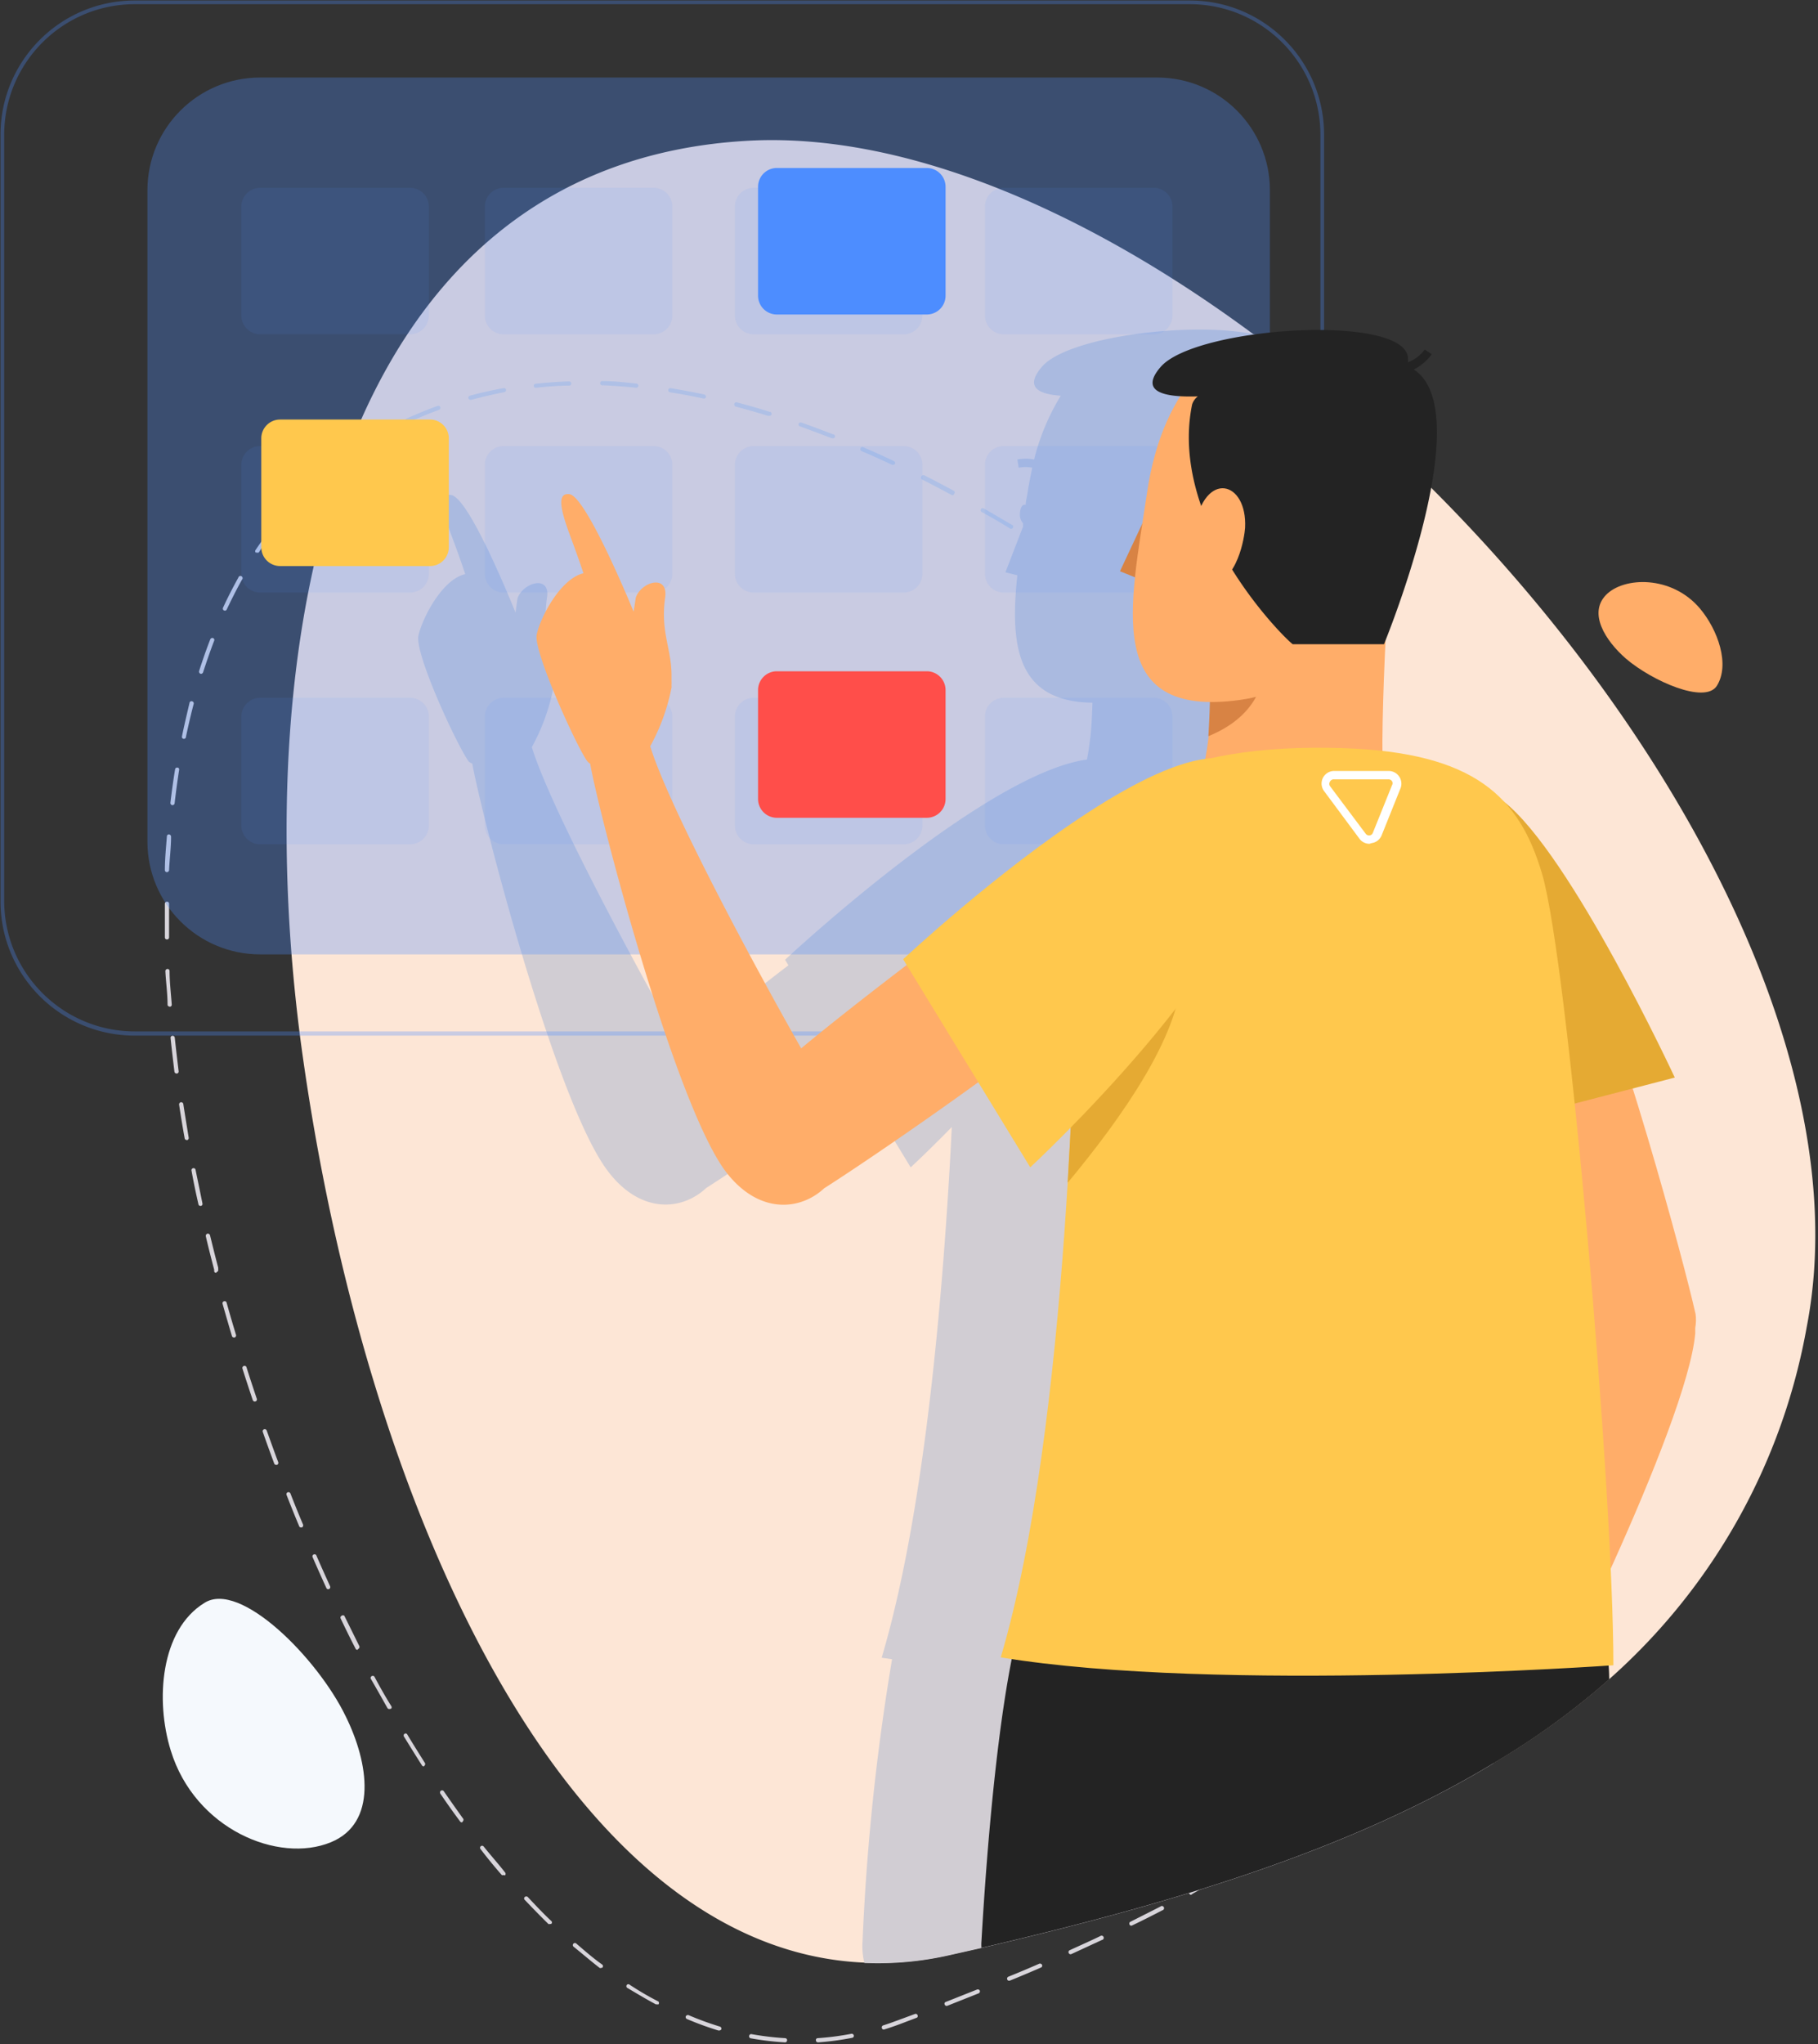 <svg xmlns="http://www.w3.org/2000/svg" width="542" height="609" viewBox="0 0 542 609"><rect x="0" y="0" width="542" height="609" fill="#333333" stroke="none"/><g><g><g><path fill="#fde6d6" d="M538.649 395.298a182.85 182.85 0 0 1-58.9 105 223.2 223.2 0 0 1-34.5 25c-43.25 26.15-96.85 42-152.65 55l-9.55 2.15a96 96 0 0 1-25.3 2.3c-88.75-3.7-149.2-135.25-168-273.7-16.4-123.25 11.05-262.85 133.95-269.15 46.15-2.3 100 20.7 150 57.7 3.6 2.65 7.2 5.4 10.75 8.2l2.2 1.75c93.35 74.4 169.6 195.05 152 285.75z"/></g><g><path fill="#f5f9fd" d="M103.055 511.347c6.95 14.05 9.5 31.85-4.45 37.55-15.6 6.4-40.5-3.9-47.7-27.35-4.65-15-3.05-35.9 10-43.95 10.65-6.9 33.85 16.55 42.15 33.75z"/></g><g><path fill="#ffad69" d="M484.754 196.25c-6.25-5.45-11.25-13.55-5.95-19 5.3-5.45 19.6-5.9 28 4.05 5.35 6.35 9.05 16.75 5 23.1-3.6 5.4-19.25-1.5-27.05-8.15z"/></g><g><path fill="#d8d5db" d="M159.752 115.538a.55.55 0 0 1-.6-.549.548.548 0 0 1 .55-.648c3.25-.35 6.6-.6 10-.699a.65.65 0 0 1 .6.599.598.598 0 0 1-.6.648c-3.35 0-6.7.3-10 .65zm20-.748a.65.65 0 0 1-.709-1 .65.65 0 0 1 .71-.248c3.3 0 6.7.4 10 .749a.6.6 0 0 1 .55.698.65.65 0 0 1-.55.55c-3.3-.35-6.65-.6-10-.75zm30 3.947c-3.3-.699-6.6-1.347-10-1.846a.649.649 0 0 1-.5-.749.599.599 0 0 1 .7-.499c3.2.55 6.55 1.148 10 1.896a.649.649 0 0 1 .5.749.6.6 0 0 1-.7.45zm-69.5.4a.7.7 0 0 1-.6-.45.649.649 0 0 1 .45-.798c3.15-.848 6.45-1.597 10-2.245a.601.601 0 0 1 .75.449.649.649 0 0 1-.5.748c-3.3.649-6.55 1.397-9.7 2.246zm88.691 4.75a230.533 230.533 0 0 0-9.591-2.745.699.699 0 0 1-.45-.749.649.649 0 0 1 .85-.499c3.146.848 6.394 1.747 9.64 2.795a.6.6 0 1 1 0 1.197zm-107.54 2.048a.7.7 0 0 1-.55-.349.648.648 0 0 1 .3-.848c3.002-1.348 6.105-2.645 9.308-3.793a.602.602 0 0 1 .801.35.648.648 0 0 1-.35.798 126.813 126.813 0 0 0-9.209 3.792zm126.45 4.6c-3.1-1.197-6.25-2.394-9.35-3.492a.648.648 0 0 1-.4-.799.7.7 0 0 1 .8-.349c3.15 1.098 6.3 2.295 9.4 3.493a.6.6 0 1 1 0 1.198zm-143.752 5.4a.55.55 0 0 1-.5-.25.599.599 0 0 1 0-.848c2.748-1.947 5.545-3.794 8.442-5.442a.65.65 0 0 1 .65 1.099c-2.848 1.647-5.695 3.444-8.342 5.342a.6.6 0 0 1-.2.1zm161.86 2.55a251.714 251.714 0 0 0-9.109-4.092.648.648 0 0 1-.3-.848.6.6 0 0 1 .8-.3c3.104 1.348 6.157 2.695 9.16 4.143a.6.6 0 0 1 .3.798.6.6 0 0 1-.5.3zm17.841 9.05a320.458 320.458 0 0 0-8.85-4.642.649.649 0 0 1-.2-.998.6.6 0 0 1 .85-.25c2.9 1.448 5.9 3.045 8.85 4.643a.599.599 0 0 1 0 .848.55.55 0 0 1-.3.4zm-195.1 1.5a.6.6 0 0 1 0-.848c2.347-2.447 4.994-4.994 7.291-6.942a.65.65 0 0 1 .9 0 .65.65 0 0 1 0 .9c-2.448 2.147-4.995 4.444-7.192 6.84a.65.65 0 0 1-.629.06.6.6 0 0 1-.37-.01zm212.55 8.51c-2.8-1.75-5.7-3.45-8.6-5a.617.617 0 1 1 .65-1.05c2.9 1.65 5.8 3.4 8.6 5a.6.6 0 0 1 0 .85.55.55 0 0 1-.35.2zm-225 7.091a.6.6 0 0 1 0-.849c1.9-2.847 3.9-5.544 5.95-8.141a.6.6 0 0 1 .85 0 .6.6 0 0 1 0 .899c-2 2.547-4 4.994-5.85 7.991a.55.55 0 0 1-.6.1zm241.8 3.76l-8.3-5.6a.617.617 0 0 1 .65-1.05c2.833 1.8 5.633 3.65 8.4 5.55a.65.65 0 0 1 0 .85.5.5 0 0 1-.4.25.4.4 0 0 1-.35 0zm16.7 11.64h-.35c-2.65-1.997-5.4-3.994-8.1-5.891a.648.648 0 0 1 .7-1.049c2.75 1.947 5.45 3.945 8.15 5.942a.599.599 0 0 1 0 .849.6.6 0 0 1-.4.15zM66.46 181.53a.599.599 0 0 1 .042-.493c1.4-3.047 2.95-6.044 4.55-8.941a.65.65 0 1 1 1.1.6c-1.6 2.846-3.1 5.844-4.55 8.89a.6.6 0 0 1-.8.3.6.6 0 0 1-.342-.356zm283.592 10.857c-2.6-2.098-5-4.245-7.8-6.242a.648.648 0 0 1 .8-.999c2.55 2.048 5 4.145 7.8 6.292a.599.599 0 0 1 0 .849.7.7 0 0 1-.4.1.55.55 0 0 1-.4 0zm-290.3 8.35a.7.7 0 0 1-.4-.8c1.05-3.246 2.15-6.444 3.35-9.49a.7.7 0 0 1 .8-.35.6.6 0 0 1 .35.799c-1.15 2.997-2.25 6.194-3.3 9.391a.65.65 0 0 1-.8.45zm305.75 4.7c-2.45-2.247-5-4.444-7.55-6.592a.698.698 0 0 1 0-.898.65.65 0 0 1 .9 0l7.55 6.591a.698.698 0 0 1 0 .899.65.65 0 0 1-.7.032.65.65 0 0 1-.2-.032zm14.641 13.75c-2.447-2.347-4.994-4.694-7.241-6.941a.6.6 0 0 1 0-.85.65.65 0 0 1 .899 0c2.397 2.248 4.994 4.595 7.241 6.942a.65.65 0 0 1 0 .9.6.6 0 0 1-.627 0 .5.5 0 0 1-.272-.05zm-325.81.689a.599.599 0 0 1-.08-.488c.65-3.247 1.45-6.544 2.25-9.991a.6.6 0 0 1 .8-.45.65.65 0 0 1 .45.75c-.85 3.197-1.6 6.494-2.3 9.74a.65.65 0 0 1-.7.7.6.6 0 0 1-.42-.261zm339.52 13.662c-2.25-2.448-4.6-4.995-6.9-7.242a.649.649 0 0 1 0-.899.7.7 0 0 1 .9 0c2.3 2.397 4.65 4.994 6.9 7.292a.649.649 0 0 1 0 .898.8.8 0 0 1-.45-.05.55.55 0 0 1-.45 0zm-343.05 5.65c.4-3.347.85-6.694 1.4-9.991a.6.6 0 0 1 .7-.5.55.55 0 0 1 .5.7c-.5 3.197-.95 6.544-1.35 9.991a.65.65 0 0 1-.7.5.65.65 0 0 1-.55-.7zm356.29 9.36l-6.541-7.6a.6.6 0 0 1 0-.85.599.599 0 0 1 .899 0c2.147 2.4 4.344 5 6.541 7.55a.65.65 0 0 1 0 .9.549.549 0 0 1-.4 0 .648.648 0 0 1-.499 0zm-357.34 11.3a.6.6 0 0 1-.6-.65c0-3.35.35-6.7.6-10a.6.6 0 0 1 .65-.6.7.7 0 0 1 .6.7c0 3.25-.45 6.65-.6 10a.65.65 0 0 1-.65.55zm370.54 4.34a.6.6 0 0 1-.5 0 362.17 362.17 0 0 0-6.141-7.891.6.6 0 0 1 0-.85.6.6 0 0 1 .899 0c1.997 2.548 4.094 4.995 6.141 7.892a.65.65 0 0 1 0 .9zm-370.54 15.71a.6.6 0 0 1-.6-.6v-7.05-3a.6.6 0 0 1 .6-.6.6.6 0 0 1 .65.6v10a.6.6 0 0 1-.6.65zm381.45.59c-1.8-2.697-3.7-5.444-5.65-8.24a.6.6 0 0 1 0-.85.65.65 0 0 1 .9 0c2 2.747 3.9 5.544 5.7 8.241.21.244.21.606 0 .85a.5.5 0 0 1-.4 0 .8.8 0 0 1-.55 0zm11.15 17a.55.55 0 0 1-.5-.299c-1.65-2.847-3.4-5.694-5-8.541a.699.699 0 0 1 0-.9.65.65 0 0 1 .85 0c1.8 2.898 3.55 5.745 5 8.592a.6.6 0 0 1 0 .85zm-391.8 2.41a.6.6 0 0 1-.6-.55c0-3.4-.5-6.8-.65-10a.65.65 0 0 1 .6-.65.6.6 0 0 1 .65.6c0 3.25.4 6.6.65 10a.6.6 0 0 1-.6.65zm401.3 15.241a.75.75 0 0 1-.6-.35c-1.4-2.897-2.95-5.894-4.55-8.891a.649.649 0 0 1 0-.85.65.65 0 0 1 .85.25 304.91 304.91 0 0 1 4.6 8.942.65.65 0 0 1-.3.85zm-399.2 4.71a.65.65 0 0 1-.65-.55c-.4-3.3-.8-6.65-1.15-10a.6.6 0 0 1 .55-.7.65.65 0 0 1 .7.55c.35 3.3.75 6.65 1.15 10a.6.6 0 0 1-.55.7zm407.1 13.64a.65.65 0 0 1-.6-.4c-1.2-3.046-2.45-6.143-3.8-9.24a.599.599 0 0 1 .3-.8.65.65 0 0 1 .85.3c1.35 3.097 2.65 6.194 3.8 9.291a.599.599 0 0 1-.35.8zm-404.1 6.16a.6.6 0 0 1-.6-.5c-.6-3.3-1.15-6.65-1.65-10a.65.65 0 0 1 .55-.75.65.65 0 0 1 .7.55c.5 3.3 1.05 6.6 1.6 10a.65.65 0 0 1-.5.75zm410.8 12.85a.6.6 0 0 1-.6-.5c-.9-3.1-1.9-6.35-2.95-9.5a.6.6 0 0 1 .4-.8.6.6 0 0 1 .8.4c1.05 3.2 2.05 6.45 2.95 9.6a.6.6 0 0 1-.45.75zm-406.7 6.791a.6.6 0 0 1-.6-.5c-.75-3.297-1.45-6.594-2.05-9.99a.599.599 0 0 1 .5-.75.6.6 0 0 1 .7.5c.65 3.197 1.35 6.494 2.05 9.99a.599.599 0 0 1-.45.75zm410.75 12.61a.65.65 0 0 1-.65-.5c-.5-3.2-1.1-6.5-1.8-10a.65.65 0 0 1 .45-.75.65.65 0 0 1 .75.5c.75 3.3 1.35 6.6 1.85 10a.6.6 0 0 1-.5.7zm-406.05 7.34a.6.6 0 0 1-.6-.45v-.499c-.85-3.247-1.7-6.494-2.5-9.991a.7.7 0 0 1 .5-.75.7.7 0 0 1 .75.45c.8 3.247 1.6 6.494 2.45 9.692v.5a.65.65 0 0 1-.45.799zm407.75 12.66a.6.6 0 0 1-.6-.6c0-3.3-.25-6.65-.5-10a.6.6 0 0 1 .55-.7.65.65 0 0 1 .7.6c0 3.3.45 6.7.5 10a.65.65 0 0 1-.6.65zm-402.45 6.59a.65.65 0 0 1-.6-.399c-.95-3.197-1.9-6.444-2.8-9.641a.599.599 0 0 1 .45-.75.6.6 0 0 1 .75.4c.9 3.247 1.85 6.444 2.8 9.592a.65.65 0 0 1-.4.799zm401.2 13.461a.55.55 0 0 1-.55-.65c.35-3.25.65-6.6.85-10a.6.6 0 0 1 .65-.6.7.7 0 0 1 .6.65c0 3.4-.5 6.75-.85 10a.65.65 0 0 1-.5.55zm-395 5.64a.7.7 0 0 1-.6-.45c-1.05-3.147-2.1-6.294-3.1-9.49a.65.65 0 0 1 1.2-.4c1 3.197 2.05 6.344 3.1 9.491a.599.599 0 0 1-.4.8zm391.65 13.86a.65.65 0 0 1-.5-.75c.7-3.3 1.35-6.6 1.85-10a.65.65 0 0 1 .75-.5.6.6 0 0 1 .5.7c-.5 3.25-1.15 6.55-1.85 10a.7.7 0 0 1-.45 1zm-385.25 5a.65.65 0 0 1-.6-.4c-1.15-3.1-2.3-6.25-3.4-9.4a.617.617 0 0 1 1.15-.45c1.15 3.15 2.25 6.3 3.45 9.45a.65.65 0 0 1-.4.8zm380 14.44a.65.65 0 0 1-.4-.798c1.1-3.148 2.05-6.345 2.95-9.492a.619.619 0 0 1 1.2.3c-.9 3.197-1.9 6.444-2.95 9.591a.65.65 0 0 1-.6.4zm-372.6 4.2a.55.55 0 0 1-.55-.349c-1.3-3.097-2.55-6.194-3.75-9.291a.599.599 0 0 1 .35-.85.65.65 0 0 1 .8.4 297.52 297.52 0 0 0 3.75 9.242.7.7 0 0 1-.35.849zm364.7 13.452c1.452-2.947 2.804-5.994 4.107-9.091a.6.6 0 0 1 .801-.3.649.649 0 0 1 .351.8c-1.302 3.096-2.655 6.193-4.108 9.14a.652.652 0 0 1-.851.3.649.649 0 0 1-.3-.849zm-356.6 4.95a.6.6 0 0 1-.55-.35 511.46 511.46 0 0 1-4.1-9.192.599.599 0 0 1 .3-.799.6.6 0 0 1 .85.35c1.3 3.047 2.7 6.094 4.05 9.091a.65.65 0 0 1-.3.85zm347.15 13.35h-.3a.6.6 0 0 1 0-.85c1.8-2.797 3.5-5.644 5-8.541a.65.65 0 1 1 1.1.6c-1.65 2.896-3.4 5.794-5 8.59a.7.7 0 0 1-.7.25zm-338.45 4.71a.6.6 0 0 1-.55-.35c-1.55-3-3.05-6.05-4.45-9a.6.6 0 0 1 .3-.8.6.6 0 0 1 .8 0l4.45 9a.65.65 0 0 1-.25.85zm326.3 11.44a.649.649 0 0 1 0-.9c2.1-2.596 4.15-4.994 6.1-7.89a.6.6 0 1 1 .85.849c-1.95 2.647-4 5.344-6.15 7.94a.55.55 0 0 1-.3 0zm-316.8 6.2a.65.65 0 0 1-.55-.3c-1.6-2.847-3.25-5.794-5-8.79a.65.65 0 0 1 1.1-.6c1.6 2.997 3.25 5.944 5 8.741.21.244.21.605 0 .85zm303.3 8.6a.55.55 0 0 1 0-.849c2.35-2.397 4.7-4.994 6.9-7.191a.6.6 0 0 1 .85 0 .649.649 0 0 1 0 .899c-2.2 2.397-4.55 4.994-6.95 7.241a.6.6 0 0 1-.4-.1.45.45 0 0 1-.4 0zm-293 8.5a.7.7 0 0 1-.55-.3 631.459 631.459 0 0 1-5.3-8.49.649.649 0 0 1 0-.85.6.6 0 0 1 .85 0c1.7 2.847 3.5 5.694 5.25 8.492.21.243.21.605 0 .849zm278.548 5a.7.7 0 0 1-.5-.25.6.6 0 0 1 0-.848c2.548-2.147 4.995-4.345 7.542-6.542a.6.6 0 0 1 .85 0 .65.65 0 0 1 0 .899l-7.592 6.542a.649.649 0 0 1-.15.15zm-267.249 11.66a.6.6 0 0 1-.5-.3c-1.95-2.6-3.9-5.35-5.8-8.15a.7.7 0 0 1 0-.9.65.65 0 0 1 .9 0c1.9 2.75 3.85 5.5 5.75 8.15a.6.6 0 0 1 0 .85.65.65 0 0 1-.2.3zm251.35.49a.6.6 0 0 1-.5 0 .599.599 0 0 1 0-.848c2.75-1.997 5.45-3.944 8.05-5.942a.6.6 0 1 1 .85.85c-2.6 1.996-5.3 3.994-8.1 5.94a.5.5 0 0 1-.15-.05zm-16.75 11.051a.55.55 0 0 1-.5-.3.599.599 0 0 1 0-.848c2.9-1.798 5.75-3.595 8.45-5.392a.6.6 0 1 1 .85.848c-2.7 1.798-5.55 3.595-8.45 5.392zm-222.15 4.16a.7.7 0 0 1-.5 0c-2.15-2.45-4.25-5-6.35-7.75a.605.605 0 0 1 .95-.75c2.1 2.65 4.25 5 6.35 7.7a.65.65 0 0 1 0 .9zm205 5.89a.7.7 0 0 1-.55-.35.648.648 0 0 1 .25-.848c2.95-1.597 5.9-3.245 8.7-4.992a.65.65 0 0 1 .85 0 .599.599 0 0 1 0 .848l-8.75 4.993zm-191.2 8.7a.55.55 0 0 1-.4 0 291.327 291.327 0 0 1-7.05-7.191.55.55 0 0 1 0-.849.65.65 0 0 1 .9 0c2.35 2.497 4.7 4.994 7 7.141a.55.55 0 0 1 0 .85.5.5 0 0 1-.45 0zm173.4.51a.6.6 0 0 1-.55-.35.6.6 0 0 1 .3-.85l8.891-4.5a.649.649 0 1 1 .6 1.1c-2.998 1.55-5.945 3.05-8.992 4.5zm-18.15 8.5a.6.6 0 0 1-.55-.4.6.6 0 0 1 .3-.8c3.05-1.4 6.1-2.75 9.1-4.2a.65.65 0 1 1 .5 1.15l-9.1 4.2zm-139.99 4.09a.552.552 0 0 1-.351 0c-2.603-1.997-5.006-4.094-7.809-6.341a.62.62 0 0 1-.075-.874.623.623 0 0 1 .876-.075c2.553 2.197 5.006 4.345 7.759 6.292a.599.599 0 0 1 0 .899.602.602 0 0 1-.5.05zm121.69 3.8a.55.55 0 0 1-.55-.349.648.648 0 0 1 .3-.848 301.85 301.85 0 0 0 9.26-3.892.701.701 0 0 1 .8.349.597.597 0 0 1-.3.798 365.474 365.474 0 0 1-9.26 3.893zm-105 7.04h-.3c-2.9-1.544-5.8-3.288-8.65-4.983a.646.646 0 0 1 0-.847.601.601 0 0 1 .85 0c2.8 1.844 5.7 3.538 8.55 4.984.211.243.211.604 0 .847a.652.652 0 0 1-.45-.05zm86.35.46a.6.6 0 0 1-.55-.398.547.547 0 0 1 .35-.799l9.31-3.692a.651.651 0 0 1 .8.349.648.648 0 0 1-.35.798l-9.31 3.693zm-18.7 7.051a.6.6 0 0 1-.6-.449c-.1-.33.075-.68.4-.798 1.45-.45 2.95-.998 4.45-1.547l5-1.847a.601.601 0 0 1 .8.35.548.548 0 0 1-.35.798l-5 1.896c-1.5.55-3.05 1.098-4.55 1.547zm-49.25.3a94.22 94.22 0 0 1-9.45-3.443.648.648 0 0 1-.35-.798.7.7 0 0 1 .85-.35 91.315 91.315 0 0 0 9.3 3.394.649.649 0 0 1 .45.798.7.7 0 0 1-.8.35zm29.6 3.502a.6.6 0 0 1-.6-.598.548.548 0 0 1 .55-.649 81.851 81.851 0 0 0 10-1.297.65.65 0 0 1 .75.499.598.598 0 0 1-.5.698 84.458 84.458 0 0 1-10 1.347zm-10 0a84.56 84.56 0 0 1-10-1.197.6.6 0 0 1-.5-.749.599.599 0 0 1 .7-.499c3.306.599 6.646.999 10 1.198a.6.6 0 0 1 .6.649.648.648 0 0 1-.8.599z"/></g><g><path fill="#d1cdd3" d="M469.75 395.754v1.65c-1.25 13.95-13.25 43.7-25 70 .4 9.5.7 18 .75 25v3.7h-1.45c.35 6.2.8 16.95 1.15 29.3-43.25 26.15-96.85 42-152.65 55l-9.55 2.15a96 96 0 0 1-25.3 2.3 20.95 20.95 0 0 1-.55-6.4 678.502 678.502 0 0 1 8.8-84.1l-3.1-.45c11.35-38.3 17.05-93.55 20-141.5.35-5.65.65-11.15.9-16.6-7.25 7.4-12.25 12-12.25 12l-15.35-25.25c-18.95 13.7-36.85 25.8-45.6 31.4-7.25 6.8-19.6 7.8-29.3-5-15.7-20.55-37.85-106.8-40.45-121.45a3.85 3.85 0 0 1-1.05-.6c-3.6-5-16.2-32.25-15-37.55 1.2-5.3 7.1-16.75 13.95-18.3-.8-2.45-1.7-5-3-8.55-2.9-7.9-6.35-15.9-1.15-15 5.2.9 17.1 30 19.15 35 .3-2.35.6-4.25.6-4.25 1.6-4.7 10-7.2 8.75 0-1.45 10 2.05 15 1.9 23.25v1.65c.02.3.02.6 0 .9a2.65 2.65 0 0 1 0 .65v.35a60.85 60.85 0 0 1-6.4 17.55c5.45 17.8 30.45 64.35 45 90 8.9-7.4 20-16.2 31.5-25l-1-1.65s59.3-55.45 90-59.65c.45-2.15.75-4.5 1.05-6.95.3-2.45.5-6.6.6-10-22.55-.25-24.65-16.85-22.4-37.95l-3.55-.9 5.25-13.6v-1a3.95 3.95 0 0 1-.95-2.4c0-1.65.45-3.05 1.35-3.1a.55.55 0 0 1 .4 0c0-1.2.4-2.4.55-3.6.4-2.65.9-5 1.4-7.45a10.5 10.5 0 0 0-4.05 0l-.4-2.45a14.25 14.25 0 0 1 5 0 67.3 67.3 0 0 1 7.95-19c-7.2-.5-10.6-2.85-5.6-8.65 7.75-9 44.45-13.5 62.95-9.7 6.5 1.35 10.75 3.7 10.8 7.2v1a10.95 10.95 0 0 0 4.7-3.8l2.1 1.4a14.1 14.1 0 0 1-4.6 4.15l-.75.4c19.8 12.9-8.2 82-8.3 82-.55 11.85-.9 23.55-.85 31.8 17.8 2.05 29.05 7.25 36.5 15.4 20 16.05 50.7 81.9 50.7 81.9l-12.55 3.3c8.95 28.7 16.55 57.5 18.75 67.15a17.05 17.05 0 0 1-.35 4.3z"/></g><g opacity=".3" transform="rotate(180 210.5 154)"><path fill="#4d8dff" d="M42.4 57.25c0-18.557 15.043-33.6 33.6-33.6h267.45c18.557 0 33.6 15.043 33.6 33.6V251.3c0 18.557-15.043 33.6-33.6 33.6H76c-18.557 0-33.6-15.043-33.6-33.6z"/></g><g opacity=".3"><path fill="#4d8dff" d="M354.75 1.25c21.472.028 38.872 17.428 38.9 38.9V268.4c-.028 21.472-17.428 38.872-38.9 38.9H40.15c-21.472-.028-38.872-17.428-38.9-38.9V40.15c.028-21.472 17.428-38.872 38.9-38.9zm28.337 295.531A40 40 0 0 0 394.75 268.4V40.15c0-22.091-17.909-40-40-40H40.15c-22.091 0-40 17.909-40 40v228.4c0 22.091 17.909 40 40 40h314.6a40 40 0 0 0 28.337-11.769z"/></g><g opacity=".3"><g opacity=".3" transform="rotate(180 99 78.5)"><path fill="#4d8dff" d="M70.15 63a5.6 5.6 0 0 1 5.6-5.6h44.7a5.6 5.6 0 0 1 5.6 5.6v32.45a5.6 5.6 0 0 1-5.6 5.6h-44.7a5.6 5.6 0 0 1-5.6-5.6z"/></g><g opacity=".3" transform="rotate(180 172.5 78.5)"><path fill="#4d8dff" d="M144.55 63a5.6 5.6 0 0 1 5.6-5.6h44.7a5.6 5.6 0 0 1 5.6 5.6v32.45a5.6 5.6 0 0 1-5.6 5.6h-44.7a5.6 5.6 0 0 1-5.6-5.6z"/></g><g opacity=".3" transform="rotate(180 247 78.5)"><path fill="#4d8dff" d="M219 63a5.6 5.6 0 0 1 5.6-5.6h44.7a5.6 5.6 0 0 1 5.6 5.6v32.45a5.6 5.6 0 0 1-5.6 5.6h-44.7a5.6 5.6 0 0 1-5.6-5.6z"/></g><g opacity=".3" transform="rotate(180 321.5 78.5)"><path fill="#4d8dff" d="M293.45 63a5.6 5.6 0 0 1 5.6-5.6h44.7a5.6 5.6 0 0 1 5.6 5.6v32.45a5.6 5.6 0 0 1-5.6 5.6h-44.7a5.6 5.6 0 0 1-5.6-5.6z"/></g></g><g opacity=".3"><g opacity=".3" transform="rotate(180 99 154.5)"><path fill="#4d8dff" d="M70.15 138.05a5.6 5.6 0 0 1 5.6-5.6h44.7a5.6 5.6 0 0 1 5.6 5.6v32.45a5.6 5.6 0 0 1-5.6 5.6h-44.7a5.6 5.6 0 0 1-5.6-5.6z"/></g><g opacity=".3" transform="rotate(180 172.5 154.5)"><path fill="#4d8dff" d="M144.55 138.05a5.6 5.6 0 0 1 5.6-5.6h44.7a5.6 5.6 0 0 1 5.6 5.6v32.45a5.6 5.6 0 0 1-5.6 5.6h-44.7a5.6 5.6 0 0 1-5.6-5.6z"/></g><g opacity=".3" transform="rotate(180 247 154.5)"><path fill="#4d8dff" d="M219 138.05a5.6 5.6 0 0 1 5.6-5.6h44.7a5.6 5.6 0 0 1 5.6 5.6v32.45a5.6 5.6 0 0 1-5.6 5.6h-44.7a5.6 5.6 0 0 1-5.6-5.6z"/></g><g opacity=".3" transform="rotate(180 321.5 154.5)"><path fill="#4d8dff" d="M293.45 138.05a5.6 5.6 0 0 1 5.6-5.6h44.7a5.6 5.6 0 0 1 5.6 5.6v32.45a5.6 5.6 0 0 1-5.6 5.6h-44.7a5.6 5.6 0 0 1-5.6-5.6z"/></g></g><g opacity=".3"><g opacity=".3" transform="rotate(180 99 229.5)"><path fill="#4d8dff" d="M70.15 213.05a5.6 5.6 0 0 1 5.6-5.6h44.7a5.6 5.6 0 0 1 5.6 5.6v32.45a5.6 5.6 0 0 1-5.6 5.6h-44.7a5.6 5.6 0 0 1-5.6-5.6z"/></g><g opacity=".3" transform="rotate(180 172.5 229.5)"><path fill="#4d8dff" d="M144.55 213.05a5.6 5.6 0 0 1 5.6-5.6h44.7a5.6 5.6 0 0 1 5.6 5.6v32.45a5.6 5.6 0 0 1-5.6 5.6h-44.7a5.6 5.6 0 0 1-5.6-5.6z"/></g><g opacity=".3" transform="rotate(180 247 229.5)"><path fill="#4d8dff" d="M219 213.05a5.6 5.6 0 0 1 5.6-5.6h44.7a5.6 5.6 0 0 1 5.6 5.6v32.45a5.6 5.6 0 0 1-5.6 5.6h-44.7a5.6 5.6 0 0 1-5.6-5.6z"/></g><g opacity=".3" transform="rotate(180 321.5 229.5)"><path fill="#4d8dff" d="M293.45 213.05a5.6 5.6 0 0 1 5.6-5.6h44.7a5.6 5.6 0 0 1 5.6 5.6v32.45a5.6 5.6 0 0 1-5.6 5.6h-44.7a5.6 5.6 0 0 1-5.6-5.6z"/></g></g><g transform="rotate(180 254 72)"><path fill="#4d8dff" d="M226.1 55.9a5.6 5.6 0 0 1 5.6-5.6h44.7a5.6 5.6 0 0 1 5.6 5.6v32.45a5.6 5.6 0 0 1-5.6 5.6h-44.7a5.6 5.6 0 0 1-5.6-5.6z"/></g><g transform="rotate(180 254 222)"><path fill="#ff4e4a" d="M226.1 205.95a5.6 5.6 0 0 1 5.6-5.6h44.7a5.6 5.6 0 0 1 5.6 5.6v32.45a5.6 5.6 0 0 1-5.6 5.6h-44.7a5.6 5.6 0 0 1-5.6-5.6z"/></g><g transform="rotate(180 105.5 147)"><path fill="#ffc84d" d="M77.2 130.95a5.6 5.6 0 0 1 5.6-5.6h44.7a5.6 5.6 0 0 1 5.6 5.6v32.45a5.6 5.6 0 0 1-5.6 5.6H82.8a5.6 5.6 0 0 1-5.6-5.6z"/></g><g><path fill="#ffad69" d="M416.103 148.75c-1.7 10.9-5 70-3.65 83.5s-65 17.6-56.15 2.55c8.85-15.05 2.55-65 2.55-65z"/></g><g><path fill="#d88344" d="M411.5 150.45l-52.65 19.25a273.5 273.5 0 0 1 1.4 49.65c21.7-8.95 16.9-27.15 16.9-36.95 0-8.9 34.4-30.25 34.35-31.95z"/></g><g><path fill="#d88344" d="M342.1 152.7l-8.2 17.5 10 4.05-1.8-21.55z"/></g><g><path fill="#ffad69" d="M341.952 146.904c-5 33.65-13.2 67.2 27.6 61.65 40.8-5.55 47.1-57.75 47-67.65-.65-52.6-65-60.1-74.6 6z"/></g><g><path fill="#232323" d="M421.504 110.096a15.55 15.55 0 0 0 5.35-4.55l-2.1-1.4a11.35 11.35 0 0 1-5 3.8 6.8 6.8 0 0 0 0-1.05c0-13.6-63.3-9.7-73.75 2.45-6.2 7.2.4 9.1 11.1 8.75a5 5 0 0 0-1.7 2.4c-7.05 34.55 26.25 68.55 30 71.45h27.2s28.5-69.15 8.9-81.85z"/></g><g><path fill="#ffad69" d="M505.5 391.5c-3.6-16.05-22.35-85.5-37.25-118.8l-38.05 8.1s24.55 82.1 37.6 112.75c-3.05 16.5-18.45 93.25-27.95 114.7-4.2 10 11.7 13.85 15.55 9.05 3.85-4.8 47.55-92.6 50-120v-1.65c.25-1.37.283-2.77.1-4.15z"/></g><g><path fill="#e5aa33" d="M448.355 238.85c20 15.65 50.95 82.2 50.95 82.2l-65.5 17s-38.1-140.4 14.55-99.2z"/></g><g><path fill="#232323" d="M479.747 500.35a223.2 223.2 0 0 1-34.5 25c-43.25 26.15-96.85 42-152.65 55-.05-.649-.05-1.301 0-1.95 1.8-30.95 5-66.3 10-88.75l143.05 2.85 33.8.7c0 1.7.3 4.1.3 7.15z"/></g><g><path fill="#ffc84d" d="M400.45 222.903c39.25 1.3 52.55 14.55 59.3 37.5 7.7 26 21.25 183.25 21.25 235.75 0 0-117.55 8.35-182.65-2.35 20.4-68.95 22.6-192.9 23.05-230 .3-27.55 29.25-42.55 79.05-40.9z"/></g><g><path fill="#fff" d="M413.95 232.2a1.25 1.25 0 0 1 1.05.55 1.15 1.15 0 0 1 0 1.2l-5.7 14.15a1.2 1.2 0 0 1-1 .8 1.25 1.25 0 0 1-1.15-.5l-10.65-14.2a1.2 1.2 0 0 1 0-1.3 1.25 1.25 0 0 1 1.15-.7zm-5.05 19a3.75 3.75 0 0 0 3-2.3l5.7-14.2a3.8 3.8 0 0 0-3.5-5h-16.35a3.75 3.75 0 0 0-3 6l10.55 14.2a3.7 3.7 0 0 0 3 1.5z"/></g><g/><g/><g><path fill="#e5aa33" d="M321.25 272.952c-.3 18.15-1 47.1-2.95 79.45 16.65-20 33-43.65 33.95-61.4 1.35-24.4-12.5-25.9-31-18.05z"/></g><g><path fill="#ffad69" d="M343.401 281.398l-20-33.25s-55 39.65-84.55 64.2c-14.6-25.7-39.55-72.25-45-90a60 60 0 0 0 6.35-17.5.7.7 0 0 0 0-.35v-.65c.022-.3.022-.6 0-.9v-1.7c0-8.05-3.35-13-1.9-23.2 1-7.15-7.15-4.7-8.75 0l-.65 4.2c-2.05-5-14.4-34.35-19.1-35-4.7-.65-1.75 7.25 1.15 15 1.25 3.45 2.2 6.15 3 8.55-6.9 1.6-13 13.4-13.95 18.35-.95 4.95 11.55 32.55 15 37.55.268.334.589.621.95.85 2.55 14.7 25 100.9 40.4 121.5 9.7 12.75 22.1 11.75 29.35 5 17.8-11.35 72.5-48.95 97.7-72.65z"/></g><g><path fill="#ffc84d" d="M377.15 248.146c-2 36.7-70 99.65-70 99.65l-37.9-62s111.6-104.4 107.9-37.65z"/></g><g><path fill="#ffad69" d="M356.147 157.302c-1.5 8.8-3.7 17.55 4.55 16.9 8.25-.65 10.35-14.35 10.5-16.95.7-14-12.1-17.35-15.05.05z"/></g></g></g></svg>